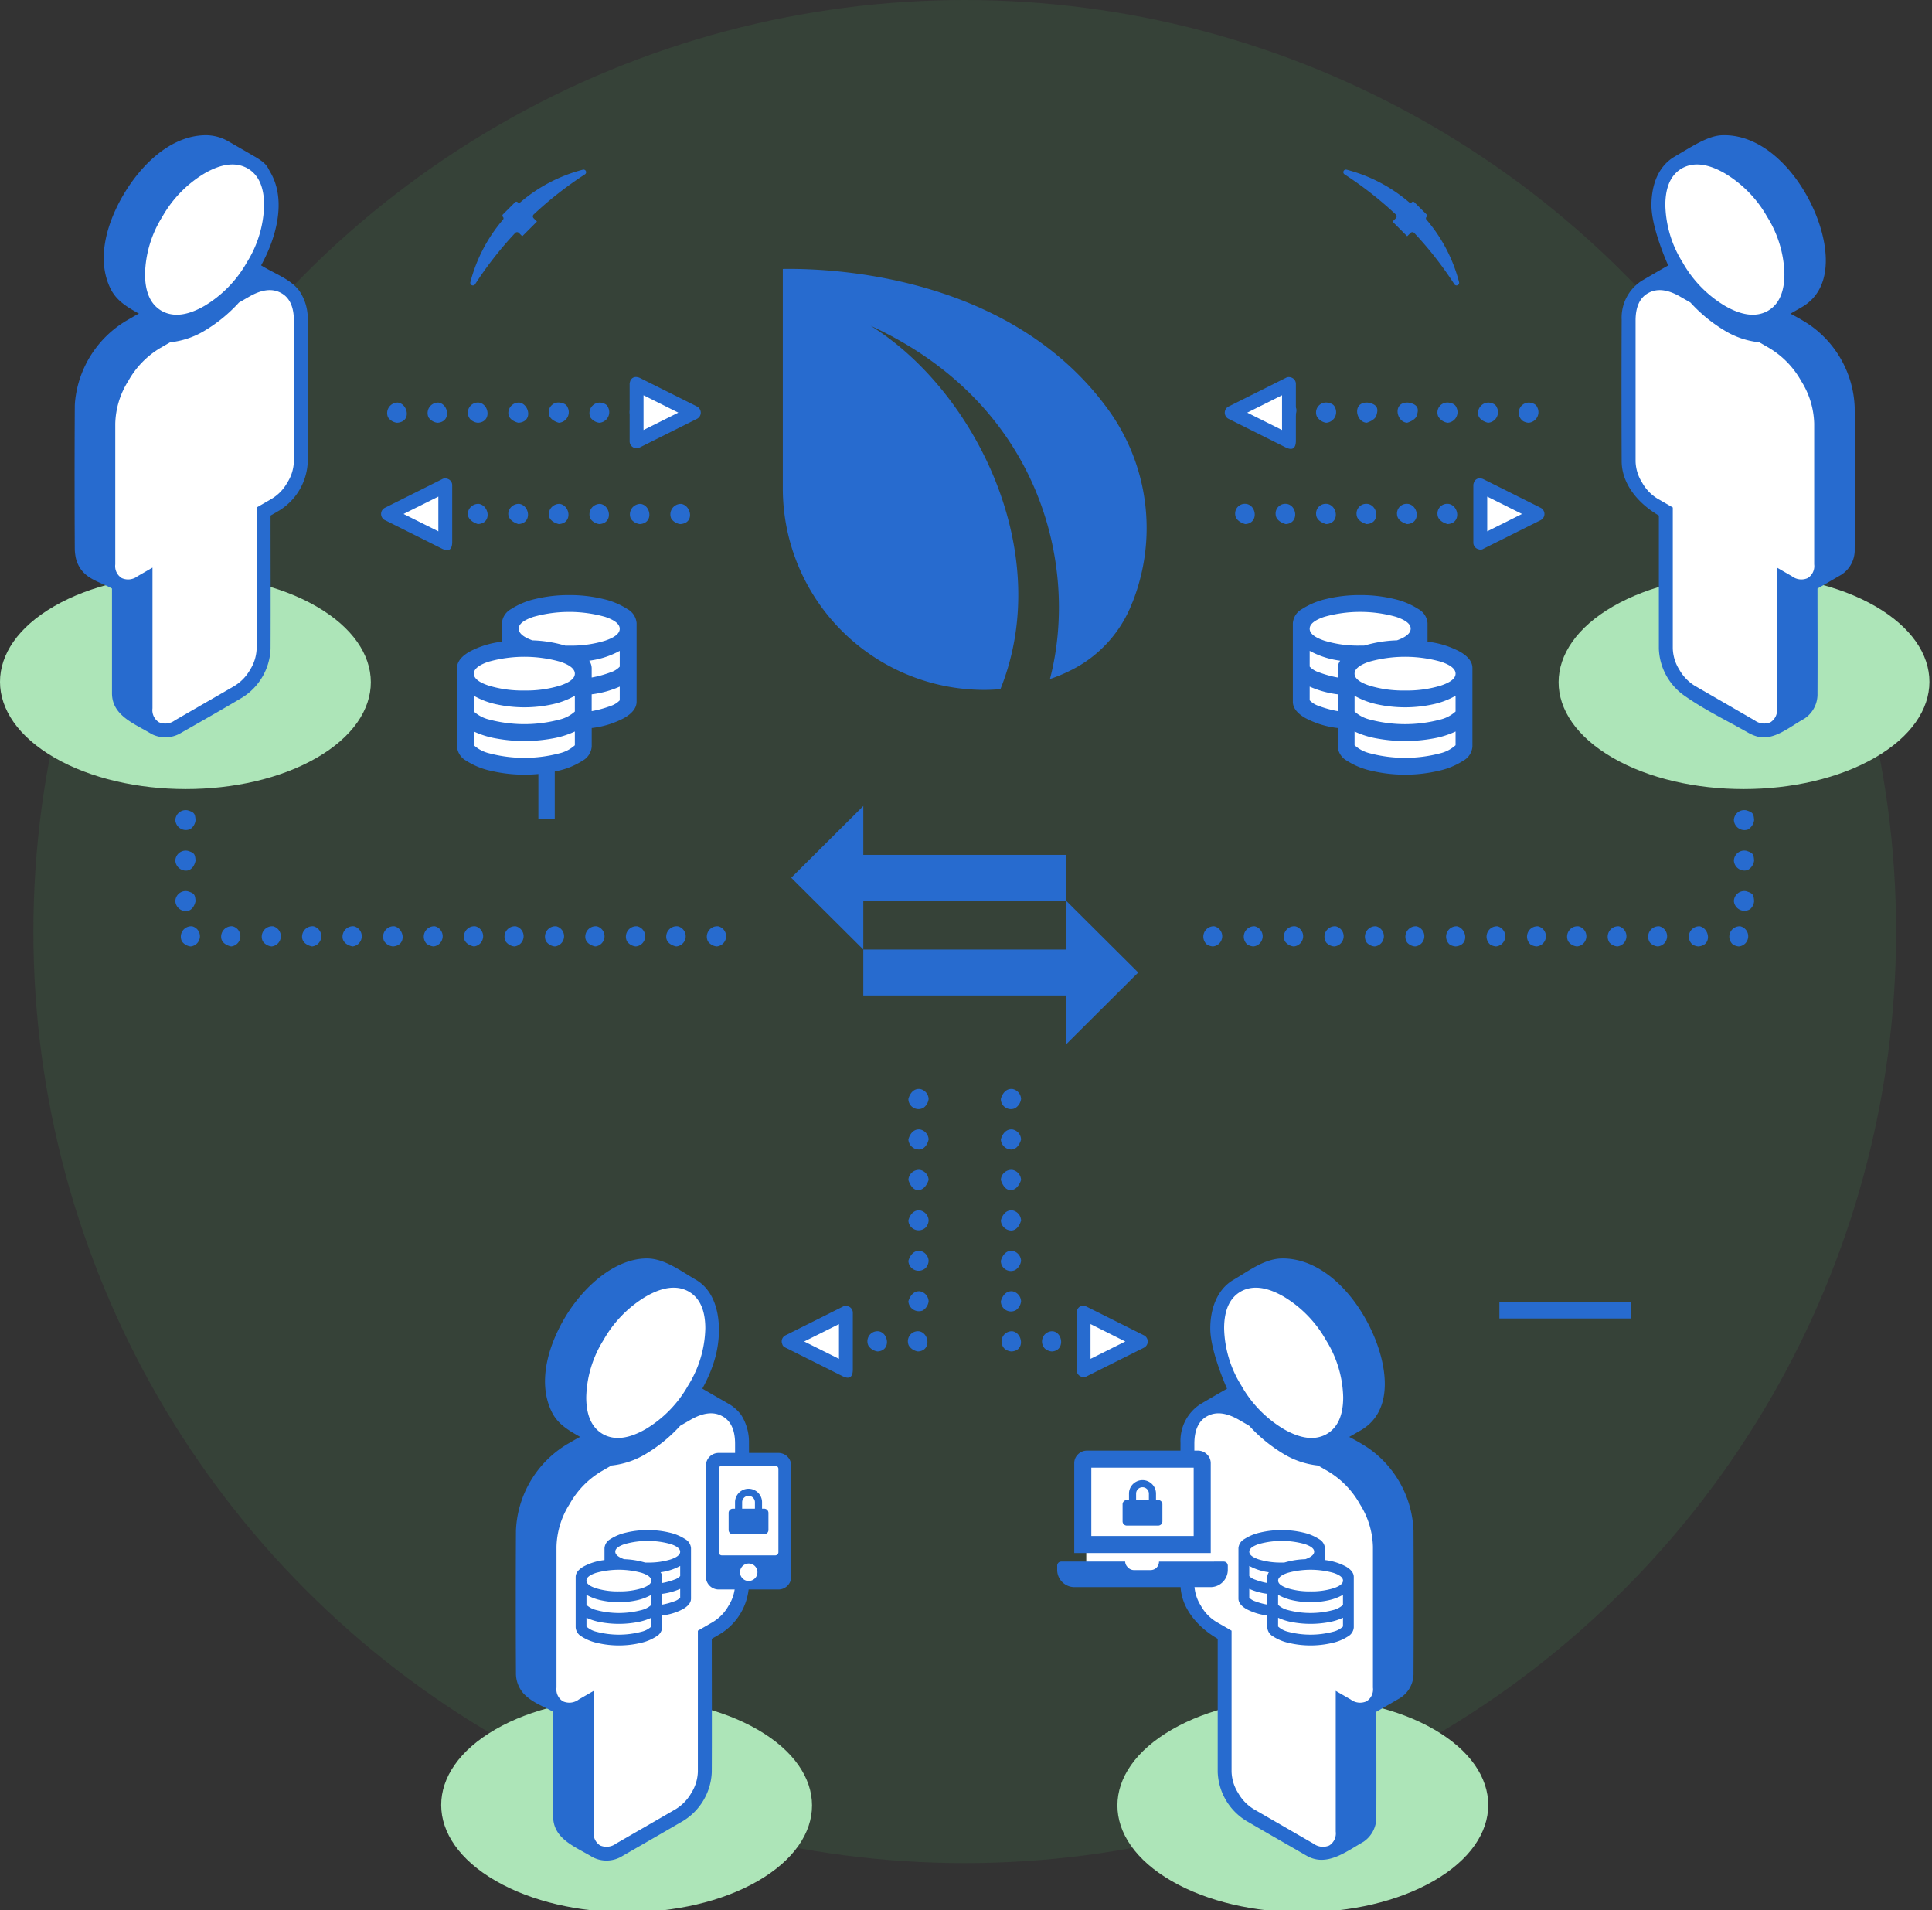 <svg id="el_NVcl0bvYy" data-name="Layer 1" xmlns="http://www.w3.org/2000/svg" viewBox="0 0 261 258"><rect x="0" y="0" width="261" height="258" fill="#333333" stroke="none"/><style>@-webkit-keyframes el_nNd1kcGEbKu_VAwK0Nf3V_Animation{30%{-webkit-transform: translate(61.74px, 80.372px) translate(-61.74px, -80.372px) translate(0px, 0px);transform: translate(61.74px, 80.372px) translate(-61.74px, -80.372px) translate(0px, 0px);}45%{-webkit-transform: translate(61.74px, 80.372px) translate(-61.74px, -80.372px) translate(0px, 55px);transform: translate(61.74px, 80.372px) translate(-61.74px, -80.372px) translate(0px, 55px);}0%{-webkit-transform: translate(61.74px, 80.372px) translate(-61.74px, -80.372px) translate(0px, 0px);transform: translate(61.74px, 80.372px) translate(-61.74px, -80.372px) translate(0px, 0px);}100%{-webkit-transform: translate(61.74px, 80.372px) translate(-61.74px, -80.372px) translate(0px, 55px);transform: translate(61.74px, 80.372px) translate(-61.74px, -80.372px) translate(0px, 55px);}}@keyframes el_nNd1kcGEbKu_VAwK0Nf3V_Animation{30%{-webkit-transform: translate(61.74px, 80.372px) translate(-61.74px, -80.372px) translate(0px, 0px);transform: translate(61.74px, 80.372px) translate(-61.74px, -80.372px) translate(0px, 0px);}45%{-webkit-transform: translate(61.74px, 80.372px) translate(-61.74px, -80.372px) translate(0px, 55px);transform: translate(61.74px, 80.372px) translate(-61.74px, -80.372px) translate(0px, 55px);}0%{-webkit-transform: translate(61.74px, 80.372px) translate(-61.74px, -80.372px) translate(0px, 0px);transform: translate(61.74px, 80.372px) translate(-61.74px, -80.372px) translate(0px, 0px);}100%{-webkit-transform: translate(61.74px, 80.372px) translate(-61.74px, -80.372px) translate(0px, 55px);transform: translate(61.74px, 80.372px) translate(-61.74px, -80.372px) translate(0px, 55px);}}@-webkit-keyframes el_nNd1kcGEbKu_Animation{15%{opacity: 0;}30%{opacity: 1;}55.00%{opacity: 1;}62%{opacity: 0;}0%{opacity: 0;}100%{opacity: 0;}}@keyframes el_nNd1kcGEbKu_Animation{15%{opacity: 0;}30%{opacity: 1;}55.00%{opacity: 1;}62%{opacity: 0;}0%{opacity: 0;}100%{opacity: 0;}}@-webkit-keyframes el_uRL1vX_BwXJ_Animation{0%{opacity: 0;}15%{opacity: 1;}35%{opacity: 0;}100%{opacity: 0;}}@keyframes el_uRL1vX_BwXJ_Animation{0%{opacity: 0;}15%{opacity: 1;}35%{opacity: 0;}100%{opacity: 0;}}@-webkit-keyframes el_uRL1vX_BwXJ_3zVngmja9_Animation{0%{-webkit-transform: translate(52.301px, 50.918px) translate(-52.301px, -50.918px) translate(-40px, 0px);transform: translate(52.301px, 50.918px) translate(-52.301px, -50.918px) translate(-40px, 0px);}15%{-webkit-transform: translate(52.301px, 50.918px) translate(-52.301px, -50.918px) translate(0px, 0px);transform: translate(52.301px, 50.918px) translate(-52.301px, -50.918px) translate(0px, 0px);}100%{-webkit-transform: translate(52.301px, 50.918px) translate(-52.301px, -50.918px) translate(0px, 0px);transform: translate(52.301px, 50.918px) translate(-52.301px, -50.918px) translate(0px, 0px);}}@keyframes el_uRL1vX_BwXJ_3zVngmja9_Animation{0%{-webkit-transform: translate(52.301px, 50.918px) translate(-52.301px, -50.918px) translate(-40px, 0px);transform: translate(52.301px, 50.918px) translate(-52.301px, -50.918px) translate(-40px, 0px);}15%{-webkit-transform: translate(52.301px, 50.918px) translate(-52.301px, -50.918px) translate(0px, 0px);transform: translate(52.301px, 50.918px) translate(-52.301px, -50.918px) translate(0px, 0px);}100%{-webkit-transform: translate(52.301px, 50.918px) translate(-52.301px, -50.918px) translate(0px, 0px);transform: translate(52.301px, 50.918px) translate(-52.301px, -50.918px) translate(0px, 0px);}}@-webkit-keyframes el_sCBS66i9sKp_Animation{0%{opacity: 0;}15%{opacity: 1;}35%{opacity: 0;}100%{opacity: 0;}}@keyframes el_sCBS66i9sKp_Animation{0%{opacity: 0;}15%{opacity: 1;}35%{opacity: 0;}100%{opacity: 0;}}@-webkit-keyframes el_sCBS66i9sKp_RpZxdji5J_Animation{0%{-webkit-transform: translate(165.458px, 50.929px) translate(-165.458px, -50.929px) translate(40px, 0px);transform: translate(165.458px, 50.929px) translate(-165.458px, -50.929px) translate(40px, 0px);}15%{-webkit-transform: translate(165.458px, 50.929px) translate(-165.458px, -50.929px) translate(0px, 0px);transform: translate(165.458px, 50.929px) translate(-165.458px, -50.929px) translate(0px, 0px);}100%{-webkit-transform: translate(165.458px, 50.929px) translate(-165.458px, -50.929px) translate(0px, 0px);transform: translate(165.458px, 50.929px) translate(-165.458px, -50.929px) translate(0px, 0px);}}@keyframes el_sCBS66i9sKp_RpZxdji5J_Animation{0%{-webkit-transform: translate(165.458px, 50.929px) translate(-165.458px, -50.929px) translate(40px, 0px);transform: translate(165.458px, 50.929px) translate(-165.458px, -50.929px) translate(40px, 0px);}15%{-webkit-transform: translate(165.458px, 50.929px) translate(-165.458px, -50.929px) translate(0px, 0px);transform: translate(165.458px, 50.929px) translate(-165.458px, -50.929px) translate(0px, 0px);}100%{-webkit-transform: translate(165.458px, 50.929px) translate(-165.458px, -50.929px) translate(0px, 0px);transform: translate(165.458px, 50.929px) translate(-165.458px, -50.929px) translate(0px, 0px);}}@-webkit-keyframes el_a4-bXc8qIrr_Animation{15%{opacity: 0;}30%{opacity: 1;}45%{opacity: 0;}0%{opacity: 0;}100%{opacity: 0;}}@keyframes el_a4-bXc8qIrr_Animation{15%{opacity: 0;}30%{opacity: 1;}45%{opacity: 0;}0%{opacity: 0;}100%{opacity: 0;}}@-webkit-keyframes el_a4-bXc8qIrr_cd_QRUkie_Animation{15%{-webkit-transform: translate(166.86px, 64.604px) translate(-166.86px, -64.604px) translate(-40px, 0px);transform: translate(166.86px, 64.604px) translate(-166.86px, -64.604px) translate(-40px, 0px);}30%{-webkit-transform: translate(166.86px, 64.604px) translate(-166.86px, -64.604px) translate(0px, 0px);transform: translate(166.86px, 64.604px) translate(-166.86px, -64.604px) translate(0px, 0px);}0%{-webkit-transform: translate(166.86px, 64.604px) translate(-166.86px, -64.604px) translate(-40px, 0px);transform: translate(166.86px, 64.604px) translate(-166.86px, -64.604px) translate(-40px, 0px);}100%{-webkit-transform: translate(166.86px, 64.604px) translate(-166.86px, -64.604px) translate(0px, 0px);transform: translate(166.86px, 64.604px) translate(-166.86px, -64.604px) translate(0px, 0px);}}@keyframes el_a4-bXc8qIrr_cd_QRUkie_Animation{15%{-webkit-transform: translate(166.86px, 64.604px) translate(-166.86px, -64.604px) translate(-40px, 0px);transform: translate(166.86px, 64.604px) translate(-166.86px, -64.604px) translate(-40px, 0px);}30%{-webkit-transform: translate(166.86px, 64.604px) translate(-166.86px, -64.604px) translate(0px, 0px);transform: translate(166.86px, 64.604px) translate(-166.86px, -64.604px) translate(0px, 0px);}0%{-webkit-transform: translate(166.86px, 64.604px) translate(-166.86px, -64.604px) translate(-40px, 0px);transform: translate(166.86px, 64.604px) translate(-166.86px, -64.604px) translate(-40px, 0px);}100%{-webkit-transform: translate(166.86px, 64.604px) translate(-166.86px, -64.604px) translate(0px, 0px);transform: translate(166.86px, 64.604px) translate(-166.86px, -64.604px) translate(0px, 0px);}}@-webkit-keyframes el_hFcHtY9t36e_Animation{15%{opacity: 0;}30%{opacity: 1;}45%{opacity: 0;}0%{opacity: 0;}100%{opacity: 0;}}@keyframes el_hFcHtY9t36e_Animation{15%{opacity: 0;}30%{opacity: 1;}45%{opacity: 0;}0%{opacity: 0;}100%{opacity: 0;}}@-webkit-keyframes el_hFcHtY9t36e_iDbWLccwg_Animation{15%{-webkit-transform: translate(51.482px, 64.614px) translate(-51.482px, -64.614px) translate(40px, 0px);transform: translate(51.482px, 64.614px) translate(-51.482px, -64.614px) translate(40px, 0px);}30%{-webkit-transform: translate(51.482px, 64.614px) translate(-51.482px, -64.614px) translate(0px, 0px);transform: translate(51.482px, 64.614px) translate(-51.482px, -64.614px) translate(0px, 0px);}0%{-webkit-transform: translate(51.482px, 64.614px) translate(-51.482px, -64.614px) translate(40px, 0px);transform: translate(51.482px, 64.614px) translate(-51.482px, -64.614px) translate(40px, 0px);}100%{-webkit-transform: translate(51.482px, 64.614px) translate(-51.482px, -64.614px) translate(0px, 0px);transform: translate(51.482px, 64.614px) translate(-51.482px, -64.614px) translate(0px, 0px);}}@keyframes el_hFcHtY9t36e_iDbWLccwg_Animation{15%{-webkit-transform: translate(51.482px, 64.614px) translate(-51.482px, -64.614px) translate(40px, 0px);transform: translate(51.482px, 64.614px) translate(-51.482px, -64.614px) translate(40px, 0px);}30%{-webkit-transform: translate(51.482px, 64.614px) translate(-51.482px, -64.614px) translate(0px, 0px);transform: translate(51.482px, 64.614px) translate(-51.482px, -64.614px) translate(0px, 0px);}0%{-webkit-transform: translate(51.482px, 64.614px) translate(-51.482px, -64.614px) translate(40px, 0px);transform: translate(51.482px, 64.614px) translate(-51.482px, -64.614px) translate(40px, 0px);}100%{-webkit-transform: translate(51.482px, 64.614px) translate(-51.482px, -64.614px) translate(0px, 0px);transform: translate(51.482px, 64.614px) translate(-51.482px, -64.614px) translate(0px, 0px);}}@-webkit-keyframes el_RJMDW0BCEBD_Animation{70%{opacity: 0;}80%{opacity: 1;}90%{opacity: 1;}100%{opacity: 0;}0%{opacity: 0;}}@keyframes el_RJMDW0BCEBD_Animation{70%{opacity: 0;}80%{opacity: 1;}90%{opacity: 1;}100%{opacity: 0;}0%{opacity: 0;}}@-webkit-keyframes el_8rptuiPO7Bu_Animation{70%{opacity: 0;}80%{opacity: 1;}90%{opacity: 1;}100%{opacity: 0;}0%{opacity: 0;}}@keyframes el_8rptuiPO7Bu_Animation{70%{opacity: 0;}80%{opacity: 1;}90%{opacity: 1;}100%{opacity: 0;}0%{opacity: 0;}}@-webkit-keyframes el_vyfslwD9fUJ_Animation{30%{opacity: 0;}50%{opacity: 1;}65%{opacity: 1;}100%{opacity: 0;}0%{opacity: 0;}}@keyframes el_vyfslwD9fUJ_Animation{30%{opacity: 0;}50%{opacity: 1;}65%{opacity: 1;}100%{opacity: 0;}0%{opacity: 0;}}@-webkit-keyframes el_DFpLqgI1olF_Animation{45%{opacity: 0;}55.00%{opacity: 1;}70%{opacity: 1;}100%{opacity: 0;}0%{opacity: 0;}}@keyframes el_DFpLqgI1olF_Animation{45%{opacity: 0;}55.00%{opacity: 1;}70%{opacity: 1;}100%{opacity: 0;}0%{opacity: 0;}}@-webkit-keyframes el_fo0Ixe_oJbd_Animation{0%{opacity: 0;}55.00%{opacity: 0;}70%{opacity: 1;}90%{opacity: 1;}100%{opacity: 0;}}@keyframes el_fo0Ixe_oJbd_Animation{0%{opacity: 0;}55.00%{opacity: 0;}70%{opacity: 1;}90%{opacity: 1;}100%{opacity: 0;}}#el_NVcl0bvYy *{-webkit-animation-duration: 10s;animation-duration: 10s;-webkit-animation-iteration-count: infinite;animation-iteration-count: infinite;-webkit-animation-timing-function: cubic-bezier(0, 0, 1, 1);animation-timing-function: cubic-bezier(0, 0, 1, 1);}#el_ofQs_w-JJk{fill: #50cb69;fill-opacity: 0.1;}#el_YE9L8GDNU8{fill: #ade5b8;}#el_7VWvnKvlsX{fill: #ade5b8;}#el_EzBgfx_KY_{fill: #276BCF;}#el_j9MmynG23f{fill: #276BCF;}#el_U373crAD7W{fill: #276BCF;}#el__8x7JPpb0R{fill: #276BCF;}#el_3WfJ-ph4Xl{fill: #fff;}#el_Dwdo-chKrr{fill: #276BCF;}#el_FMRUGePmXJ{fill: #276BCF;}#el_RGDYkBVkl1{fill: #276BCF;}#el_AuUx8EP7ky{fill: #276BCF;}#el_dQ344rAahed{fill: #fff;}#el_G4C0zYyajMN{fill: #fff;}#el_N8a9OSDL6dW{fill: #ade5b8;}#el_6Y3OvqUTKXn{fill: #276BCF;}#el_zAQJHkzm6lm{fill: #276BCF;}#el_LVKHURWpgBA{fill: #276BCF;}#el_9QyC8HMfVNP{fill: #276BCF;}#el_Wev-BG--aL7{fill: #fff;}#el_ZVe0jwCr5q_{fill: #ade5b8;}#el_7JZg0_UbA_Y{fill: #276BCF;}#el_jyM4Q_7xDAK{fill: #276BCF;}#el_6cT-1JmuQ79{fill: #276BCF;}#el_XfLdn6_bApH{fill: #276BCF;}#el_ZqoGI87R1r_{fill: #fff;}#el_XaARuSXwpbg{fill: #276BCF;}#el_j9DhSkDGXIr{fill: #276BCF;-webkit-transform: translate(-3.164px, 65.101px) rotate(-45deg);transform: translate(-3.164px, 65.101px) rotate(-45deg);}#el_eo_HHBU3dGX{fill: #276BCF;}#el_5HKnNd9rUNy{fill: #276BCF;-webkit-transform: translate(27.928px, 140.457px) rotate(-45deg);transform: translate(27.928px, 140.457px) rotate(-45deg);}#el_p5zMXPxrKH7{fill: #276BCF;}#el_mUYlOaZJ0Rs{fill: #276BCF;}#el_YvpWNTBAmlX{fill: #276BCF;}#el_pSHmVAhlTmh{fill: #fff;}#el_KXNNFHWeKWf{fill: #276BCF;}#el_29wR5IPjV4k{fill: #fff;}#el_sVT56v9O6SN{fill: #276BCF;}#el_RVXj0FgogLW{fill: #fff;}#el_L5PIFFEUxCx{fill: #276BCF;}#el_jon-vRIikYE{fill: #276BCF;}#el_uHEEdfokLbI{fill: #276BCF;}#el_YEf517AZSuK{fill: #276BCF;}#el_ME9U8hgEBbO{fill: #276BCF;}#el_E6Nzd3rdIw_{fill: #276BCF;}#el_-qWlfst38aH{fill: #276BCF;}#el_TFifvMeO9M6{fill: #276BCF;}#el_ZT7ItvXHh-H{fill: #276BCF;}#el_Mw_zzp0HYYt{fill: #276BCF;}#el_QhpE7p-6bSC{fill: #fff;}#el_FaXyvsaPghn{fill: #276BCF;}#el_RvjRFgFYLZh{fill: #fff;}#el_bWqZ2SivbAz{fill: #276BCF;}#el_XYzM2_IuWcd{fill: #fff;}#el_QPzYEPeryof{fill: #fff;}#el_ithHp1u6l8E{fill: #276BCF;}#el_U3wBsK_cjGB{fill: #276BCF;}#el_C2sGSXAlaH_{fill: #276BCF;}#el_EgClhP6-1_p{fill: #fff;}#el_qdmMv6VOj-5{fill: #276BCF;}#el_kIGZGpg0_tK{fill: #276BCF;}#el_yZTO3amniGR{fill: #fff;}#el_oeVactuv_ZM{fill: #276BCF;}#el_PShpBP7--RB{fill: #276BCF;}#el_9PGB3DmZhV7{fill: #fff;}#el_Di9tJDdapir{fill: #276BCF;}#el_J03PwBWKxH8{fill: #276BCF;}#el_zA0bLgFG9u2{fill: #fff;}#el_3EHabhKuZoJ{fill: #276BCF;}#el_fo0Ixe_oJbd{-webkit-animation-name: el_fo0Ixe_oJbd_Animation;animation-name: el_fo0Ixe_oJbd_Animation;-webkit-animation-timing-function: cubic-bezier(0, 0, 0.58, 1);animation-timing-function: cubic-bezier(0, 0, 0.58, 1);}#el_DFpLqgI1olF{-webkit-animation-name: el_DFpLqgI1olF_Animation;animation-name: el_DFpLqgI1olF_Animation;-webkit-animation-timing-function: cubic-bezier(0, 0, 0.58, 1);animation-timing-function: cubic-bezier(0, 0, 0.58, 1);}#el_vyfslwD9fUJ{-webkit-animation-name: el_vyfslwD9fUJ_Animation;animation-name: el_vyfslwD9fUJ_Animation;-webkit-animation-timing-function: cubic-bezier(0, 0, 0.58, 1);animation-timing-function: cubic-bezier(0, 0, 0.58, 1);}#el_8rptuiPO7Bu{-webkit-animation-name: el_8rptuiPO7Bu_Animation;animation-name: el_8rptuiPO7Bu_Animation;}#el_RJMDW0BCEBD{-webkit-animation-name: el_RJMDW0BCEBD_Animation;animation-name: el_RJMDW0BCEBD_Animation;}#el_hFcHtY9t36e_iDbWLccwg{-webkit-animation-name: el_hFcHtY9t36e_iDbWLccwg_Animation;animation-name: el_hFcHtY9t36e_iDbWLccwg_Animation;}#el_hFcHtY9t36e{-webkit-animation-name: el_hFcHtY9t36e_Animation;animation-name: el_hFcHtY9t36e_Animation;}#el_a4-bXc8qIrr_cd_QRUkie{-webkit-animation-name: el_a4-bXc8qIrr_cd_QRUkie_Animation;animation-name: el_a4-bXc8qIrr_cd_QRUkie_Animation;}#el_a4-bXc8qIrr{-webkit-animation-name: el_a4-bXc8qIrr_Animation;animation-name: el_a4-bXc8qIrr_Animation;}#el_sCBS66i9sKp_RpZxdji5J{-webkit-animation-name: el_sCBS66i9sKp_RpZxdji5J_Animation;animation-name: el_sCBS66i9sKp_RpZxdji5J_Animation;}#el_sCBS66i9sKp{-webkit-animation-name: el_sCBS66i9sKp_Animation;animation-name: el_sCBS66i9sKp_Animation;}#el_uRL1vX_BwXJ_3zVngmja9{-webkit-animation-name: el_uRL1vX_BwXJ_3zVngmja9_Animation;animation-name: el_uRL1vX_BwXJ_3zVngmja9_Animation;}#el_uRL1vX_BwXJ{-webkit-animation-name: el_uRL1vX_BwXJ_Animation;animation-name: el_uRL1vX_BwXJ_Animation;}#el_nNd1kcGEbKu{-webkit-animation-name: el_nNd1kcGEbKu_Animation;animation-name: el_nNd1kcGEbKu_Animation;}#el_nNd1kcGEbKu_VAwK0Nf3V{-webkit-animation-name: el_nNd1kcGEbKu_VAwK0Nf3V_Animation;animation-name: el_nNd1kcGEbKu_VAwK0Nf3V_Animation;}</style><defs/><title>s4 final version</title><g id="el_-9H_OqzAJW"><circle cx="130.33" cy="125.82" r="125.82" id="el_ofQs_w-JJk"/></g><g id="el_47gVrxL7cl"><path d="M102.344,233.606c9.793,5.654,9.81,14.811.039,20.452s-25.631,5.631-35.424-.022-9.81-14.811-.039-20.452S92.552,227.952,102.344,233.606Z" id="el_YE9L8GDNU8"/><path d="M158.311,233.607c-9.793,5.654-9.81,14.811-.039,20.452s25.631,5.631,35.424-.022,9.81-14.811.039-20.452S168.1,227.953,158.311,233.607Z" id="el_7VWvnKvlsX"/><g id="el_u0wEICbeW1" data-name="People"><path d="M87.433,169.972c2.334.023,4.41,1.617,6.59,2.887,3.286,1.913,3.577,6.806,2.63,10.378a17.182,17.182,0,0,1-.68,2.03,20.8,20.8,0,0,1-1.092,2.283s.112.07.192.117c1.177.68,2.344,1.355,3.53,2.034a5.689,5.689,0,0,1,1.519,1.4,6.8,6.8,0,0,1,1.059,3.792q.042,9.591,0,19.177a8.131,8.131,0,0,1-3.952,6.656l-1.073.619c0,6,.028,12,0,17.991a8.1,8.1,0,0,1-3.9,6.623c-2.71,1.58-5.43,3.141-8.147,4.706a4.061,4.061,0,0,1-4.048.173c-2.286-1.392-5.258-2.4-5.333-5.4V231.2c-1.339-.773-2.732-1.162-3.978-2.442a4.121,4.121,0,0,1-1.048-2.841q-.051-9.59,0-19.176a14.274,14.274,0,0,1,6.964-11.709l1.387-.8a2.737,2.737,0,0,1,.332-.15c-1.485-.853-2.979-1.659-3.818-3.328-1.928-3.839-.636-8.639,1.585-12.511C78.652,173.876,83.046,169.944,87.433,169.972Zm5.709,20.906a1.723,1.723,0,0,0-1.274-.145c-1.661-.051-2.272-1.931-1.162-3.553,1.815-2.681,3.242-5.986,2.567-9.253-.408-1.973-2.9-2.9-4.807-3.947-1.492-.783-3.232.239-4.435,1.022-4.147,2.7-7.147,7.748-6.5,12.7.017.127.037.253.061.38.395,2,2.86,2.892,4.781,3.975a3.453,3.453,0,0,0,1.541.277,1.91,1.91,0,0,1,.575,3.623,13.61,13.61,0,0,1-4.749,1.7,16.5,16.5,0,0,0-1.642.9,10.369,10.369,0,0,0-4.653,8.222c-.032,6.384-.16,12.769,0,19.153,0,.089.021.216.021.216l3.437,1.988a2.361,2.361,0,0,1,1.567,1.847c0,5.137-.128,10.275,0,15.408,0,.094.021.22.021.22l3.391,1.959a1.737,1.737,0,0,0,.368-.164c2.717-1.561,5.47-3.066,8.144-4.7a4.192,4.192,0,0,0,2-3.4V220.259a2.543,2.543,0,0,1,.588-1.359,1.762,1.762,0,0,1,.352-.263c1.917-1.106,4.055-2.48,4.088-4.608q.042-9.548,0-19.1c0-.127-.009-.253-.019-.384a1.946,1.946,0,0,0-.708-1.608l-.075-.042c-1.153-.666-2.3-1.327-3.45-1.992C93.174,190.9,93.24,190.934,93.142,190.878Z" id="el_EzBgfx_KY_"/><path d="M83.637,173.043q3.394-1.959,5.718-.725,2.326,1.269,2.325,5.027a15.178,15.178,0,0,1-2.325,7.711,16.009,16.009,0,0,1-5.718,5.878q-3.394,1.959-5.718.725-2.326-1.269-2.325-5.027a15.178,15.178,0,0,1,2.325-7.711A16.01,16.01,0,0,1,83.637,173.043Zm6.031,16.651c1.677-.968,3.1-1.146,4.274-.512,1.171.612,1.759,1.871,1.759,3.732v19.012a5.6,5.6,0,0,1-.879,2.869,5.888,5.888,0,0,1-2.136,2.211l-2.012,1.161v19.012a5.677,5.677,0,0,1-.879,2.893,6.063,6.063,0,0,1-2.136,2.211l-8.042,4.643a2.16,2.16,0,0,1-2.136.255A1.926,1.926,0,0,1,76.6,245.3V226.293l-2.012,1.161a2.105,2.105,0,0,1-2.136.255,1.892,1.892,0,0,1-.879-1.854V206.844a11.257,11.257,0,0,1,1.759-5.762,11.941,11.941,0,0,1,4.272-4.423l1.383-.8a11.244,11.244,0,0,0,4.65-1.563,20.535,20.535,0,0,0,4.65-3.806Z" id="el_j9MmynG23f"/><path d="M81.524,193.729l-3.606-2.081,11.435-19.319,3.721,2.145Z" id="el_U373crAD7W"/><path d="M81.083,249.263l-3.606-2.081.187-17.377-1.608,0-3.6-2.081.916-15.246,20.748-23.2,3.43,1.98-14.69,35.4Z" id="el__8x7JPpb0R"/><path d="M87.24,175.123q3.394-1.959,5.718-.725,2.326,1.269,2.325,5.027a15.178,15.178,0,0,1-2.325,7.711,16.009,16.009,0,0,1-5.718,5.878q-3.394,1.959-5.718.725-2.326-1.269-2.325-5.027A15.178,15.178,0,0,1,81.523,181,16.01,16.01,0,0,1,87.24,175.123Zm6.031,16.651c1.677-.968,3.1-1.146,4.274-.512,1.171.612,1.759,1.871,1.759,3.732v19.012a5.6,5.6,0,0,1-.879,2.869,5.888,5.888,0,0,1-2.136,2.211l-2.012,1.161v19.012a5.677,5.677,0,0,1-.879,2.893,6.063,6.063,0,0,1-2.136,2.211l-8.042,4.643a2.16,2.16,0,0,1-2.136.255,1.926,1.926,0,0,1-.879-1.878V228.373l-2.012,1.161a2.105,2.105,0,0,1-2.136.255,1.892,1.892,0,0,1-.879-1.854V208.924a11.257,11.257,0,0,1,1.759-5.762,11.941,11.941,0,0,1,4.272-4.423l1.383-.8a11.244,11.244,0,0,0,4.65-1.563,20.535,20.535,0,0,0,4.65-3.806Z" id="el_3WfJ-ph4Xl"/><path d="M173.346,169.969c5.624.061,10.238,5.433,12.406,10.819,1.73,4.3,2.423,10.041-2.1,12.5l-1.379.792a26.812,26.812,0,0,1,2.626,1.533,14.27,14.27,0,0,1,6.058,11.128q.046,9.584,0,19.176a3.89,3.89,0,0,1-1.838,3.441l-3.187,1.842c0,4.725.023,9.45,0,14.175a3.941,3.941,0,0,1-1.75,3.394c-2.442,1.387-4.955,3.394-7.632,1.894-2.717-1.566-5.437-3.127-8.147-4.706a8.078,8.078,0,0,1-3.9-6.623l0-17.991c-2.658-1.533-4.978-4.125-5.025-7.275q-.042-9.591,0-19.177a5.912,5.912,0,0,1,2.719-5.264c1.186-.689,2.372-1.387,3.567-2.062,0,0-2.264-5.02-2.264-8.137,0-2.541.858-5.227,3.1-6.549,2.144-1.256,4.229-2.869,6.574-2.906Zm-9.375,22.955c-.623.356-.731,1.247-.745,2-.028,6.384-.159,12.769,0,19.153a4.265,4.265,0,0,0,2.053,3.38l2.034,1.177a2.561,2.561,0,0,1,.89,1.191,1.876,1.876,0,0,1,.05.431c0,6.366-.157,12.727,0,19.088a4.25,4.25,0,0,0,2.053,3.38c2.706,1.575,5.385,3.2,8.136,4.7a2.7,2.7,0,0,0,.327.141l3.391-1.959a1.7,1.7,0,0,0,.022-.3V229.973a1.778,1.778,0,0,1,1.567-1.847l3.437-1.988a1.525,1.525,0,0,0,.021-.216c.163-6.384.031-12.769,0-19.153a10.348,10.348,0,0,0-5.1-8.5l-1.033-.6c-.083-.014-.167-.024-.25-.038a13,13,0,0,1-3.907-1.275c-1.168-.591-2.422-1.664-1.7-3.033.58-1.106,2.293-.8,3.189-1.35,2.6-1.5,5.424-2.5,4.625-7.172-.818-4.777-4.1-9.483-8.588-10.889-1.93-.6-4.021,1-5.978,2.208-1.1.68-1.218,2.17-1.218,3.3a14.353,14.353,0,0,0,3.106,8.32,2.263,2.263,0,0,1,.315,1.547c-.3,1.266-2.282,1.2-2.957,1.486C166.464,191.3,165.255,192.22,163.971,192.923Z" id="el_Dwdo-chKrr"/><path d="M177.017,173.044q-3.394-1.959-5.718-.725-2.326,1.269-2.325,5.027a15.178,15.178,0,0,0,2.325,7.711,16.009,16.009,0,0,0,5.718,5.878q3.394,1.959,5.718.725,2.326-1.269,2.325-5.027a15.178,15.178,0,0,0-2.325-7.711A16.01,16.01,0,0,0,177.017,173.044Zm-6.031,16.651c-1.677-.968-3.1-1.146-4.274-.512-1.171.612-1.759,1.871-1.759,3.732v19.012a5.6,5.6,0,0,0,.879,2.869,5.888,5.888,0,0,0,2.136,2.211l2.012,1.161V237.18a5.677,5.677,0,0,0,.879,2.893A6.063,6.063,0,0,0,173,242.285l8.042,4.643a2.16,2.16,0,0,0,2.136.255,1.926,1.926,0,0,0,.879-1.878V226.294l2.012,1.161a2.105,2.105,0,0,0,2.136.255,1.892,1.892,0,0,0,.879-1.854V206.845a11.257,11.257,0,0,0-1.759-5.762,11.941,11.941,0,0,0-4.272-4.423l-1.383-.8a11.244,11.244,0,0,1-4.65-1.563,20.535,20.535,0,0,1-4.65-3.806Z" id="el_FMRUGePmXJ"/><path d="M179.13,193.73l3.606-2.081L171.3,172.329l-3.721,2.145Z" id="el_RGDYkBVkl1"/><path d="M179.571,249.264l3.606-2.081-.187-17.377,1.608,0,3.6-2.081-.916-15.246-20.748-23.2-3.43,1.98,14.69,35.4Z" id="el_AuUx8EP7ky"/><path d="M173.414,175.124q-3.394-1.959-5.718-.725-2.326,1.269-2.325,5.027a15.178,15.178,0,0,0,2.325,7.711,16.009,16.009,0,0,0,5.718,5.878q3.394,1.959,5.718.725,2.326-1.269,2.325-5.027A15.178,15.178,0,0,0,179.132,181,16.01,16.01,0,0,0,173.414,175.124Zm-6.031,16.651c-1.677-.968-3.1-1.146-4.274-.512-1.171.612-1.759,1.871-1.759,3.732v19.012a5.6,5.6,0,0,0,.879,2.869,5.888,5.888,0,0,0,2.136,2.211l2.012,1.161V239.26a5.677,5.677,0,0,0,.879,2.893,6.063,6.063,0,0,0,2.136,2.211l8.042,4.643a2.16,2.16,0,0,0,2.136.255,1.926,1.926,0,0,0,.879-1.878V228.374l2.012,1.161a2.105,2.105,0,0,0,2.136.255,1.892,1.892,0,0,0,.879-1.854V208.925a11.257,11.257,0,0,0-1.759-5.762,11.941,11.941,0,0,0-4.272-4.423l-1.383-.8a11.244,11.244,0,0,1-4.65-1.563,20.535,20.535,0,0,1-4.65-3.806Z" id="el_dQ344rAahed"/><rect x="146.748" y="197.113" width="15.344" height="16.69" id="el_G4C0zYyajMN"/><path d="M42.741,81.9c9.793,5.654,9.81,14.811.039,20.452s-25.631,5.631-35.424-.022-9.81-14.811-.039-20.452S32.948,76.244,42.741,81.9Z" id="el_N8a9OSDL6dW"/><path d="M27.827,18.261a6.127,6.127,0,0,1,3.053.844l.049.028c1.163.67,2.33,1.341,3.488,2.016,1.7.989,1.688,1.406,2.072,2.053,2.316,3.9.736,9.1-1.214,12.638l.155.094c1.758,1.073,3.862,1.786,5.025,3.375a6.688,6.688,0,0,1,1.12,3.872q.049,9.591,0,19.177a8.109,8.109,0,0,1-3.952,6.656l-1.073.619c0,6,.028,12,0,17.991a8.117,8.117,0,0,1-3.844,6.6c-2.712,1.617-5.46,3.173-8.2,4.734a4.09,4.09,0,0,1-4.044.173c-2.287-1.392-5.258-2.428-5.333-5.4V79.489c-1.751-1.012-4.143-1.3-4.869-4.05a6.864,6.864,0,0,1-.157-1.233q-.051-9.59,0-19.176a8.158,8.158,0,0,1,.041-.848A14.322,14.322,0,0,1,17.058,43.32l1.385-.8a2.737,2.737,0,0,1,.332-.15c-1.489-.858-2.983-1.669-3.818-3.333-1.942-3.867-.629-8.709,1.663-12.637,2.457-4.214,6.453-8.058,11.078-8.137Zm5.709,20.906a2.145,2.145,0,0,0-1.28-.141c-1.62-.061-2.33-1.852-1.155-3.558,1.747-2.578,3.087-5.63,2.627-8.887-.014-.122-.038-.244-.061-.366-.408-1.969-2.879-2.9-4.808-3.947-1.4-.745-3.179.206-4.433,1.022-4.157,2.7-7.147,7.748-6.5,12.7.017.127.037.253.061.38a2.6,2.6,0,0,0,1.188,1.9l.052.033C21,39.327,22.7,40.7,24.072,40.62a2.569,2.569,0,0,1,1.319.45,1.957,1.957,0,0,1-.506,3.178,13.391,13.391,0,0,1-4.913,1.72,15.434,15.434,0,0,0-2.2,1.411,10.507,10.507,0,0,0-3.929,7.683c-.032,6.384-.16,12.769,0,19.153,0,.089.021.216.021.216L17.3,76.419a2.361,2.361,0,0,1,1.567,1.847c0,5.137-.129,10.275,0,15.408,0,.094.021.22.021.22l3.392,1.959a1.634,1.634,0,0,0,.371-.164c2.722-1.552,5.46-3.075,8.14-4.7a4.214,4.214,0,0,0,2-3.4V68.548a2.543,2.543,0,0,1,.588-1.359,1.762,1.762,0,0,1,.352-.263c1.913-1.106,4.055-2.48,4.088-4.608q.049-9.548,0-19.1c0-.127-.009-.258-.019-.384a1.94,1.94,0,0,0-.708-1.608l-.075-.042c-1.153-.666-2.3-1.327-3.45-1.992C33.569,39.191,33.634,39.223,33.536,39.167Z" id="el_6Y3OvqUTKXn"/><path d="M24.032,21.335q3.394-1.959,5.718-.725,2.326,1.269,2.325,5.027a15.178,15.178,0,0,1-2.325,7.711,16.009,16.009,0,0,1-5.718,5.878q-3.394,1.959-5.718.725-2.326-1.269-2.325-5.027a15.178,15.178,0,0,1,2.325-7.711A16.01,16.01,0,0,1,24.032,21.335Zm6.031,16.651c1.677-.968,3.1-1.146,4.274-.512,1.171.612,1.759,1.871,1.759,3.732V60.217a5.6,5.6,0,0,1-.879,2.869A5.888,5.888,0,0,1,33.08,65.3l-2.012,1.161V85.471a5.677,5.677,0,0,1-.879,2.893,6.063,6.063,0,0,1-2.136,2.211l-8.042,4.643a2.16,2.16,0,0,1-2.136.255A1.926,1.926,0,0,1,17,93.6V74.584l-2.012,1.161A2.105,2.105,0,0,1,12.847,76a1.892,1.892,0,0,1-.879-1.854V55.136a11.257,11.257,0,0,1,1.759-5.762A11.941,11.941,0,0,1,18,44.951l1.383-.8a11.244,11.244,0,0,0,4.65-1.563,20.535,20.535,0,0,0,4.65-3.806Z" id="el_zAQJHkzm6lm"/><path d="M21.919,42.021,18.313,39.94,29.749,20.62l3.721,2.145Z" id="el_LVKHURWpgBA"/><path d="M21.478,97.555l-3.606-2.081L18.059,78.1l-1.608,0-3.6-2.081.916-15.246,20.748-23.2,3.43,1.98-14.69,35.4Z" id="el_9QyC8HMfVNP"/><path d="M27.635,23.415q3.394-1.959,5.718-.725,2.326,1.269,2.325,5.027a15.178,15.178,0,0,1-2.325,7.711,16.009,16.009,0,0,1-5.718,5.878q-3.394,1.959-5.718.725Q19.592,40.761,19.593,37a15.178,15.178,0,0,1,2.325-7.711A16.01,16.01,0,0,1,27.635,23.415Zm6.031,16.651c1.677-.968,3.1-1.146,4.274-.512,1.171.612,1.759,1.871,1.759,3.732V62.3a5.6,5.6,0,0,1-.879,2.869,5.888,5.888,0,0,1-2.136,2.211l-2.012,1.161V87.551a5.677,5.677,0,0,1-.879,2.893,6.063,6.063,0,0,1-2.136,2.211L23.614,97.3a2.16,2.16,0,0,1-2.136.255,1.926,1.926,0,0,1-.879-1.878V76.664l-2.012,1.161a2.105,2.105,0,0,1-2.136.255,1.892,1.892,0,0,1-.879-1.854V57.216a11.257,11.257,0,0,1,1.759-5.762A11.941,11.941,0,0,1,21.6,47.031l1.383-.8a11.244,11.244,0,0,0,4.65-1.563,20.535,20.535,0,0,0,4.65-3.806Z" id="el_Wev-BG--aL7"/><path d="M217.913,81.9c-9.793,5.654-9.81,14.811-.039,20.452s25.631,5.631,35.424-.022,9.81-14.811.039-20.452S227.706,76.244,217.913,81.9Z" id="el_ZVe0jwCr5q_"/><path d="M226.247,21.139c2.326-1.341,4.459-2.808,6.4-2.873,5.757-.2,10.688,5.423,12.863,11.217,1.583,4.219,2.085,9.7-2.236,12.08l-1.4.806a26.615,26.615,0,0,1,2.535,1.467,14.212,14.212,0,0,1,6.148,11.194q.046,9.584,0,19.176a3.919,3.919,0,0,1-1.833,3.436l-3.193,1.847c0,4.725.023,9.45,0,14.175a3.933,3.933,0,0,1-1.811,3.427c-2.076,1.148-4.107,3-6.369,2.372a5.338,5.338,0,0,1-1.2-.511c-2.891-1.645-5.927-3.1-8.627-5.011a8.087,8.087,0,0,1-3.422-6.319l0-17.991c-2.653-1.533-4.978-4.125-5.025-7.275q-.042-9.591,0-19.177a5.912,5.912,0,0,1,2.719-5.264c1.186-.689,2.372-1.387,3.567-2.062,0,0-2.264-4.969-2.264-8.137,0-2.47.745-5.044,2.948-6.455C226.111,21.223,226.139,21.214,226.247,21.139Zm-2.672,20.077c-.623.356-.731,1.247-.745,2-.028,6.384-.159,12.769,0,19.153a4.261,4.261,0,0,0,2.053,3.38l2.034,1.177a2.561,2.561,0,0,1,.89,1.191,1.876,1.876,0,0,1,.05.431c0,6.366-.157,12.727,0,19.088a4.249,4.249,0,0,0,2.053,3.38c2.707,1.575,5.385,3.2,8.136,4.7.126.065.326.141.326.141l3.392-1.959a1.7,1.7,0,0,0,.022-.3V78.266a1.777,1.777,0,0,1,1.567-1.847l3.437-1.988a1.525,1.525,0,0,0,.021-.216c.163-6.384.031-12.769,0-19.153a10.37,10.37,0,0,0-5.1-8.5l-1.034-.6c-.169-.024-.338-.047-.506-.075a14.036,14.036,0,0,1-4.568-1.739,2.426,2.426,0,0,1-.99-1.852,2.112,2.112,0,0,1,2.252-1.678c1.5-.061,3.1-1.434,4.7-2.4,1.365-.853,1.292-2.751,1.189-4.1-.407-5.316-4.088-10.748-8.991-11.986-1.782-.45-3.763,1.106-5.706,2.287-1.092.68-1.214,2.161-1.214,3.3a14.353,14.353,0,0,0,3.106,8.32,2.27,2.27,0,0,1,.315,1.547,2.118,2.118,0,0,1-2.36,1.392,2.287,2.287,0,0,0-.833.216C225.914,39.866,224.761,40.569,223.575,41.216Z" id="el_7JZg0_UbA_Y"/><path d="M236.623,21.335q-3.394-1.959-5.718-.725-2.326,1.269-2.325,5.027a15.178,15.178,0,0,0,2.325,7.711,16.009,16.009,0,0,0,5.718,5.878q3.394,1.959,5.718.725,2.326-1.269,2.325-5.027a15.178,15.178,0,0,0-2.325-7.711A16.01,16.01,0,0,0,236.623,21.335Zm-6.031,16.651c-1.677-.968-3.1-1.146-4.274-.512-1.171.612-1.759,1.871-1.759,3.732V60.217a5.6,5.6,0,0,0,.879,2.869,5.888,5.888,0,0,0,2.136,2.211l2.012,1.161V85.471a5.677,5.677,0,0,0,.879,2.893,6.063,6.063,0,0,0,2.136,2.211l8.042,4.643a2.16,2.16,0,0,0,2.136.255,1.926,1.926,0,0,0,.879-1.878V74.584l2.012,1.161a2.105,2.105,0,0,0,2.136.255,1.892,1.892,0,0,0,.879-1.854V55.136a11.257,11.257,0,0,0-1.759-5.762,11.941,11.941,0,0,0-4.272-4.423l-1.383-.8a11.244,11.244,0,0,1-4.65-1.563,20.535,20.535,0,0,1-4.65-3.806Z" id="el_jyM4Q_7xDAK"/><path d="M238.735,42.021l3.606-2.081L230.906,20.62l-3.721,2.145Z" id="el_6cT-1JmuQ79"/><path d="M239.176,97.555l3.606-2.081L242.6,78.1l1.608,0,3.6-2.081-.916-15.246-20.748-23.2-3.43,1.98,14.69,35.4Z" id="el_XfLdn6_bApH"/><path d="M233.02,23.415q-3.394-1.959-5.718-.725-2.326,1.269-2.325,5.027a15.178,15.178,0,0,0,2.325,7.711,16.009,16.009,0,0,0,5.718,5.878q3.394,1.959,5.718.725,2.326-1.269,2.325-5.027a15.178,15.178,0,0,0-2.325-7.711A16.01,16.01,0,0,0,233.02,23.415Zm-6.031,16.651c-1.677-.968-3.1-1.146-4.274-.512-1.171.612-1.759,1.871-1.759,3.732V62.3a5.6,5.6,0,0,0,.879,2.869,5.888,5.888,0,0,0,2.136,2.211l2.012,1.161V87.551a5.677,5.677,0,0,0,.879,2.893A6.063,6.063,0,0,0,229,92.655l8.042,4.643a2.16,2.16,0,0,0,2.136.255,1.926,1.926,0,0,0,.879-1.878V76.664l2.012,1.161a2.105,2.105,0,0,0,2.136.255,1.892,1.892,0,0,0,.879-1.854V57.216a11.257,11.257,0,0,0-1.759-5.762,11.941,11.941,0,0,0-4.272-4.423l-1.383-.8a11.244,11.244,0,0,1-4.65-1.563,20.535,20.535,0,0,1-4.65-3.806Z" id="el_ZqoGI87R1r_"/></g></g><g id="el_6lzNBKZL1mu"><path d="M67.957,29.658a.264.264,0,0,0-.013-.359h0a.244.244,0,0,1,0-.344l1.642-1.642a.244.244,0,0,1,.344,0h0a.265.265,0,0,0,.36.014,21.078,21.078,0,0,1,8.457-4.412.349.349,0,0,1,.269.635,49.631,49.631,0,0,0-6.92,5.415.354.354,0,0,0-.009.506l.453.453L70.555,31.91l-.453-.453a.354.354,0,0,0-.506.009,49.289,49.289,0,0,0-5.412,6.922.353.353,0,0,1-.641-.272A21.156,21.156,0,0,1,67.957,29.658Z" id="el_XaARuSXwpbg"/><rect x="75.895" y="27.281" width="2.211" height="18.178" id="el_j9DhSkDGXIr"/><path d="M192.7,29.658a.264.264,0,0,1,.013-.359h0a.244.244,0,0,0,0-.344l-1.642-1.642a.244.244,0,0,0-.344,0h0a.265.265,0,0,1-.36.014,21.078,21.078,0,0,0-8.457-4.412.349.349,0,0,0-.269.635,49.631,49.631,0,0,1,6.92,5.415.354.354,0,0,1,.009.506l-.453.453L190.1,31.91l.453-.453a.354.354,0,0,1,.506.009,49.289,49.289,0,0,1,5.412,6.922.353.353,0,0,0,.641-.272A21.156,21.156,0,0,0,192.7,29.658Z" id="el_eo_HHBU3dGX"/><rect x="174.63" y="35.411" width="17.762" height="2.211" id="el_5HKnNd9rUNy"/></g><path d="M135.151,93.08c-.95.083-1.7.1-2.163.1a27.228,27.228,0,0,1-27.236-27.241c0-.117,0-.242,0-.358V65.2h0V36.323h0c9.122-.142,31.631,1.85,44.043,19.113a27.259,27.259,0,0,1,3.185,25.94l-.008-.008a16.911,16.911,0,0,1-8.436,9.227,21.186,21.186,0,0,1-2.695,1.117c3.964-15.171-1.218-37.16-24.241-47.721C131.584,52.652,142.628,74.483,135.151,93.08Z" id="el_p5zMXPxrKH7"/><g id="el_fo0Ixe_oJbd" data-name="third arrows"><path d="M124.147,179.805c1.387.2,1.7,2.637-.13,2.727a1.745,1.745,0,0,1-1.243-.8,1.359,1.359,0,0,1,1.243-1.933C124.06,179.8,124.1,179.8,124.147,179.805Zm-5.466,0c1.387.2,1.7,2.637-.13,2.727a1.744,1.744,0,0,1-1.243-.8,1.359,1.359,0,0,1,1.243-1.933C118.594,179.8,118.637,179.8,118.68,179.805Zm-5.466,0c1.361.2,1.76,2.637-.13,2.727a1.744,1.744,0,0,1-1.243-.8,1.359,1.359,0,0,1,1.243-1.933C113.128,179.8,113.171,179.8,113.215,179.805Zm-5.466,0c1.343.192,1.824,2.633-.13,2.727a1.741,1.741,0,0,1-1.033-.474,1.383,1.383,0,0,1,1.033-2.261C107.662,179.8,107.705,179.8,107.748,179.805Zm16.529-5.394a1.437,1.437,0,0,1,1.172,1.354,1.674,1.674,0,0,1-.8,1.241,1.428,1.428,0,0,1-1.934-1.241S123.079,174.3,124.277,174.411Zm0-5.466a1.436,1.436,0,0,1,1.172,1.354,1.556,1.556,0,0,1-.377.94,1.385,1.385,0,0,1-2.356-.94S123.079,168.833,124.277,168.946Zm0-5.466a1.437,1.437,0,0,1,1.172,1.354,1.556,1.556,0,0,1-.377.94,1.385,1.385,0,0,1-2.356-.94S123.044,163.363,124.277,163.48Zm0-5.466a1.437,1.437,0,0,1,1.172,1.354s-.461,1.625-1.689,1.328c-.714-.177-1.044-1.328-1.044-1.328A1.426,1.426,0,0,1,124.277,158.014Zm0-5.466a1.436,1.436,0,0,1,1.172,1.35s-.218,1.219-1.172,1.354a1.429,1.429,0,0,1-1.561-1.354S123.044,152.428,124.277,152.549Zm0-5.466a1.432,1.432,0,0,1,1.172,1.35,1.7,1.7,0,0,1-.683,1.185,1.366,1.366,0,0,1-2.05-1.185S123.044,146.963,124.277,147.083Z" id="el_mUYlOaZJ0Rs"/><path d="M136.77,179.805c1.362.2,1.76,2.637-.13,2.727a1.579,1.579,0,0,1-.943-.38A1.382,1.382,0,0,1,136.77,179.805Zm5.466,0c1.4.2,1.617,2.644-.13,2.727a1.579,1.579,0,0,1-.943-.38A1.382,1.382,0,0,1,142.236,179.805Zm5.466,0c1.342.192,1.824,2.633-.13,2.727a1.742,1.742,0,0,1-1.033-.474,1.383,1.383,0,0,1,1.033-2.261C147.616,179.8,147.659,179.8,147.7,179.805Zm5.466,0c1.361.2,1.76,2.637-.13,2.727a1.744,1.744,0,0,1-1.243-.8,1.359,1.359,0,0,1,1.243-1.933C153.082,179.8,153.125,179.8,153.168,179.805Zm-16.4-5.394a1.437,1.437,0,0,1,1.172,1.354,1.7,1.7,0,0,1-.683,1.185,1.367,1.367,0,0,1-2.05-1.185S135.536,174.294,136.769,174.411Zm0-5.466a1.437,1.437,0,0,1,1.172,1.354,1.736,1.736,0,0,1-.8,1.241,1.359,1.359,0,0,1-1.934-1.241S135.536,168.829,136.769,168.946Zm0-5.466a1.437,1.437,0,0,1,1.172,1.354s-.3,1.317-1.3,1.365a1.432,1.432,0,0,1-1.432-1.365S135.536,163.363,136.769,163.48Zm0-5.466a1.437,1.437,0,0,1,1.172,1.354s-.461,1.625-1.688,1.328c-.715-.177-1.045-1.328-1.045-1.328A1.416,1.416,0,0,1,136.769,158.014Zm0-5.466a1.436,1.436,0,0,1,1.172,1.35s-.3,1.32-1.3,1.365a1.429,1.429,0,0,1-1.432-1.365S135.536,152.428,136.769,152.549Zm0-5.466a1.432,1.432,0,0,1,1.172,1.35,1.741,1.741,0,0,1-.8,1.245,1.359,1.359,0,0,1-1.934-1.245S135.536,146.963,136.769,147.083Z" id="el_YvpWNTBAmlX"/><path d="M106.544,181.186l7.73-3.863v7.727Z" id="el_pSHmVAhlTmh"/><path d="M114.316,176.386a.834.834,0,0,1,.309.068.9.9,0,0,1,.586.869v7.726c-.042,1.37-.909,1.048-1.359.839l-7.725-3.863c-.384-.2-.394-.334-.455-.5a.918.918,0,0,1,.455-1.177l7.725-3.863A.76.76,0,0,1,114.316,176.386Zm-5.676,4.8,4.7,2.346V178.84Z" id="el_KXNNFHWeKWf"/><path d="M154.113,181.186l-7.73-3.863v7.727Z" id="el_29wR5IPjV4k"/><path d="M146.449,176.388a1.062,1.062,0,0,1,.356.1l7.725,3.863a.828.828,0,0,1,.328.269.932.932,0,0,1-.328,1.408l-7.725,3.863a.8.8,0,0,1-.356.1.933.933,0,0,1-1-.936v-7.726a.777.777,0,0,1,.056-.312A.807.807,0,0,1,146.449,176.388Zm.872,7.145,4.7-2.346-4.7-2.347Z" id="el_sVT56v9O6SN"/></g><g id="el_FW-SDKHEQhg"><rect x="96.256" y="197.116" width="9.95" height="16.69" id="el_RVXj0FgogLW"/><path d="M105.157,196.238a1.726,1.726,0,0,1,1.729,1.728V212.95a1.725,1.725,0,0,1-1.729,1.734H97.09a1.726,1.726,0,0,1-1.729-1.734V197.966a1.727,1.727,0,0,1,1.729-1.728Zm-4.033,17.292a1.177,1.177,0,1,0-.811-.347A1.091,1.091,0,0,0,101.124,213.53Zm4.033-3.889V198.4a.422.422,0,0,0-.126-.307.433.433,0,0,0-.306-.127h-7.2a.433.433,0,0,0-.306.127.422.422,0,0,0-.126.307v11.241a.423.423,0,0,0,.126.307.435.435,0,0,0,.306.127h7.2a.435.435,0,0,0,.306-.127A.423.423,0,0,0,105.157,209.641Z" id="el_L5PIFFEUxCx"/><g id="el_xYhPZno7RqE" data-name="Tech"><path d="M165.291,210.912a.56.56,0,0,1,.415.156.6.6,0,0,1,.162.42v.576a2.336,2.336,0,0,1-2.305,2.3h-18.44a2.336,2.336,0,0,1-2.305-2.3v-.576a.592.592,0,0,1,.162-.42.56.56,0,0,1,.414-.156H152a1.127,1.127,0,0,0,.359.771,1.112,1.112,0,0,0,.829.38h2.2a1.2,1.2,0,0,0,.829-.3,1.232,1.232,0,0,0,.359-.849Zm-1.728-13.258V209.76h-18.44V197.654a1.654,1.654,0,0,1,.5-1.22,1.69,1.69,0,0,1,1.225-.508h14.982a1.686,1.686,0,0,1,1.224.508A1.651,1.651,0,0,1,163.563,197.654Zm-2.305,9.8V198.23H147.429v9.226Z" id="el_jon-vRIikYE"/></g></g><g id="el_DFpLqgI1olF" data-name="Big arrows"><path d="M106.891,118.556l9.736-9.692v19.384Z" id="el_uHEEdfokLbI"/><rect x="113.394" y="115.464" width="30.596" height="6.203" id="el_YEf517AZSuK"/><path d="M153.766,131.353l-9.736-9.692v19.384Z" id="el_ME9U8hgEBbO"/><rect x="116.627" y="128.25" width="30.649" height="6.203" id="el_E6Nzd3rdIw_"/></g><g id="el_vyfslwD9fUJ" data-name="Middle line"><path d="M97.021,125.11a1.379,1.379,0,0,1-.2,2.719,1.642,1.642,0,0,1-1.184-.684A1.407,1.407,0,0,1,97.021,125.11Zm-10.932,0a1.379,1.379,0,0,1-.2,2.719,1.642,1.642,0,0,1-1.184-.684A1.407,1.407,0,0,1,86.089,125.11Zm-5.466,0a1.384,1.384,0,0,1-.2,2.719s-1.13-.173-1.332-1.064A1.408,1.408,0,0,1,80.623,125.11Zm-54.66,0a1.384,1.384,0,0,1-.2,2.719,1.641,1.641,0,0,1-1.184-.684A1.406,1.406,0,0,1,25.963,125.11Zm5.466,0a1.384,1.384,0,0,1-.2,2.719s-1.13-.173-1.333-1.064A1.409,1.409,0,0,1,31.429,125.11Zm5.466,0a1.384,1.384,0,0,1-.2,2.719,1.641,1.641,0,0,1-1.184-.684A1.406,1.406,0,0,1,36.9,125.11Zm5.466,0a1.384,1.384,0,0,1-.2,2.719s-1.13-.173-1.332-1.064A1.408,1.408,0,0,1,42.361,125.11Zm5.466,0a1.384,1.384,0,0,1-.2,2.719s-1.13-.173-1.333-1.064A1.409,1.409,0,0,1,47.827,125.11Zm5.466,0c1.319.3,1.682,2.578-.2,2.719a1.641,1.641,0,0,1-1.184-.684A1.406,1.406,0,0,1,53.293,125.11Zm5.466,0a1.384,1.384,0,0,1-.2,2.719,1.9,1.9,0,0,1-.93-.366A1.4,1.4,0,0,1,58.759,125.11Zm5.466,0a1.384,1.384,0,0,1-.2,2.719s-1.13-.173-1.333-1.064A1.409,1.409,0,0,1,64.225,125.11Zm5.466,0a1.384,1.384,0,0,1-.2,2.719,1.642,1.642,0,0,1-1.184-.684A1.407,1.407,0,0,1,69.691,125.11Zm5.466,0a1.384,1.384,0,0,1-.2,2.719,1.641,1.641,0,0,1-1.184-.684A1.406,1.406,0,0,1,75.157,125.11Zm16.4,0a1.378,1.378,0,0,1-.2,2.719s-1.13-.173-1.333-1.064A1.409,1.409,0,0,1,91.555,125.11Zm-66.2-4.734c.906.281,1,.455,1.062,1.331,0,0-.175,1.13-1.062,1.331a1.432,1.432,0,0,1-1.671-1.331A1.4,1.4,0,0,1,25.351,120.375Zm0-5.466c.906.277,1,.45,1.062,1.331,0,0-.175,1.13-1.062,1.331a1.432,1.432,0,0,1-1.671-1.331A1.4,1.4,0,0,1,25.351,114.91Zm0-5.466c.906.277,1,.45,1.062,1.331a1.649,1.649,0,0,1-.683,1.186,1.427,1.427,0,0,1-2.05-1.186A1.4,1.4,0,0,1,25.351,109.444Z" id="el_-qWlfst38aH"/><path d="M164.044,125.11a1.379,1.379,0,0,1-.2,2.719,1.874,1.874,0,0,1-.77-.239A1.4,1.4,0,0,1,164.044,125.11Zm10.932,0a1.379,1.379,0,0,1-.2,2.719,1.641,1.641,0,0,1-1.184-.684A1.406,1.406,0,0,1,174.976,125.11Zm5.466,0a1.378,1.378,0,0,1-.2,2.719,1.6,1.6,0,0,1-1.068-.516A1.41,1.41,0,0,1,180.441,125.11Zm54.66,0a1.379,1.379,0,0,1-.2,2.719,1.875,1.875,0,0,1-.77-.239A1.4,1.4,0,0,1,235.1,125.11Zm-5.466,0c1.319.3,1.682,2.578-.2,2.719a1.872,1.872,0,0,1-.77-.239A1.4,1.4,0,0,1,229.635,125.11Zm-5.466,0a1.384,1.384,0,0,1-.2,2.719,1.6,1.6,0,0,1-1.069-.516A1.41,1.41,0,0,1,224.17,125.11Zm-5.466,0a1.39,1.39,0,0,1-.2,2.719,1.6,1.6,0,0,1-1.068-.516A1.41,1.41,0,0,1,218.7,125.11Zm-5.466,0a1.379,1.379,0,0,1-.2,2.719,1.641,1.641,0,0,1-1.184-.684A1.406,1.406,0,0,1,213.238,125.11Zm-5.466,0a1.379,1.379,0,0,1-.2,2.719,1.875,1.875,0,0,1-.77-.239A1.4,1.4,0,0,1,207.772,125.11Zm-5.466,0a1.384,1.384,0,0,1-.2,2.719,1.874,1.874,0,0,1-.77-.239A1.4,1.4,0,0,1,202.306,125.11Zm-5.466,0c1.319.3,1.682,2.578-.2,2.719a1.875,1.875,0,0,1-.77-.239A1.4,1.4,0,0,1,196.84,125.11Zm-5.466,0a1.384,1.384,0,0,1-.2,2.719,1.6,1.6,0,0,1-1.068-.516A1.41,1.41,0,0,1,191.373,125.11Zm-5.466,0a1.384,1.384,0,0,1-.2,2.719,1.6,1.6,0,0,1-1.069-.516A1.41,1.41,0,0,1,185.908,125.11Zm-16.4,0a1.379,1.379,0,0,1-.2,2.719,1.875,1.875,0,0,1-.77-.239A1.4,1.4,0,0,1,169.509,125.11Zm66.4-4.734c.906.281,1,.455,1.062,1.331a1.6,1.6,0,0,1-.514,1.069,1.432,1.432,0,0,1-2.219-1.069A1.4,1.4,0,0,1,235.914,120.375Zm0-5.466c.906.277,1,.45,1.062,1.331a1.675,1.675,0,0,1-.867,1.27,1.428,1.428,0,0,1-1.866-1.27A1.4,1.4,0,0,1,235.914,114.91Zm0-5.466c.906.277,1,.45,1.062,1.331a1.687,1.687,0,0,1-.867,1.275,1.435,1.435,0,0,1-1.866-1.275A1.4,1.4,0,0,1,235.914,109.444Z" id="el_TFifvMeO9M6"/></g><g id="el_8rptuiPO7Bu"><path d="M99.009,203.768a.573.573,0,0,0-.576.576v2.3a.573.573,0,0,0,.576.576h4.226a.573.573,0,0,0,.576-.576v-2.3a.573.573,0,0,0-.576-.576h-.288V202.9a1.773,1.773,0,0,0-.246-.914,1.831,1.831,0,0,0-.666-.665,1.813,1.813,0,0,0-1.825,0,1.831,1.831,0,0,0-.666.665,1.772,1.772,0,0,0-.246.914v.864Zm1.249,0V202.9a.864.864,0,1,1,1.729,0v.864Z" id="el_ZT7ItvXHh-H"/><path d="M152.23,202.6a.573.573,0,0,0-.576.576v2.3a.573.573,0,0,0,.576.576h4.226a.573.573,0,0,0,.576-.576v-2.3a.573.573,0,0,0-.576-.576h-.288v-.864a1.773,1.773,0,0,0-.246-.914,1.831,1.831,0,0,0-.666-.665,1.813,1.813,0,0,0-1.825,0,1.831,1.831,0,0,0-.666.665,1.772,1.772,0,0,0-.246.914v.864Zm1.249,0v-.864a.864.864,0,1,1,1.729,0v.864Z" id="el_Mw_zzp0HYYt"/></g><g id="el_RJMDW0BCEBD" data-name="Coins 2"><path d="M87.506,206.655a12.056,12.056,0,0,1,2.922.334,6.552,6.552,0,0,1,2.13.882,1.518,1.518,0,0,1,.791,1.219v6.814c0,.53-.36,1-1.08,1.415a7.762,7.762,0,0,1-2.815.87V219.8a1.522,1.522,0,0,1-.791,1.219,6.549,6.549,0,0,1-2.13.882,12.938,12.938,0,0,1-5.843,0,6.552,6.552,0,0,1-2.13-.882,1.522,1.522,0,0,1-.791-1.219v-6.817q0-.79,1.08-1.415a7.825,7.825,0,0,1,2.815-.867v-1.611a1.518,1.518,0,0,1,.791-1.219,6.549,6.549,0,0,1,2.13-.882A12.052,12.052,0,0,1,87.506,206.655Z" id="el_QhpE7p-6bSC"/><path d="M87.506,206.662a12.292,12.292,0,0,1,2.922.332,6.577,6.577,0,0,1,2.131.883,1.529,1.529,0,0,1,.791,1.22v6.814q0,.795-1.08,1.418a7.892,7.892,0,0,1-2.815.867v1.61a1.529,1.529,0,0,1-.791,1.221,6.464,6.464,0,0,1-2.131.878,12.812,12.812,0,0,1-5.843,0,6.465,6.465,0,0,1-2.131-.878,1.529,1.529,0,0,1-.791-1.221v-6.814q0-.795,1.08-1.418a7.8,7.8,0,0,1,2.815-.867V209.1a1.529,1.529,0,0,1,.791-1.22,6.578,6.578,0,0,1,2.131-.883A12.292,12.292,0,0,1,87.506,206.662Zm.487,13.026V218.5a7.724,7.724,0,0,1-1.963.608,13.512,13.512,0,0,1-4.839,0,7.724,7.724,0,0,1-1.963-.608v1.189a3.029,3.029,0,0,0,1.339.7,11.931,11.931,0,0,0,6.086,0A3.029,3.029,0,0,0,87.993,219.689Zm0-2.924V215.4a6.812,6.812,0,0,1-1.963.743,11.4,11.4,0,0,1-4.839,0,6.812,6.812,0,0,1-1.963-.743v1.366a3.031,3.031,0,0,0,1.339.7,11.931,11.931,0,0,0,6.086,0A3.031,3.031,0,0,0,87.993,216.764Zm-4.382-1.823a10,10,0,0,0,3.1-.426c.852-.286,1.278-.628,1.278-1.033s-.426-.753-1.278-1.039a11.523,11.523,0,0,0-6.209,0c-.852.286-1.278.628-1.278,1.039s.426.748,1.278,1.033A10,10,0,0,0,83.611,214.941Zm8.277.852V214.6a8.611,8.611,0,0,1-2.434.67v1.46a9.361,9.361,0,0,0,1.643-.452A1.939,1.939,0,0,0,91.888,215.793Zm0-2.924V211.5a7.481,7.481,0,0,1-2.647.852,1.2,1.2,0,0,1,.213.639v.821a9.34,9.34,0,0,0,1.643-.457A1.837,1.837,0,0,0,91.888,212.869Zm-4.382-1.823a10,10,0,0,0,3.1-.426c.852-.286,1.278-.628,1.278-1.033s-.426-.753-1.278-1.039a11.523,11.523,0,0,0-6.209,0c-.852.286-1.278.623-1.278,1.023s.4.732,1.187,1.018a11.085,11.085,0,0,1,2.739.426l.122.031Z" id="el_FaXyvsaPghn"/><path d="M173.151,206.655a12.056,12.056,0,0,0-2.922.334,6.552,6.552,0,0,0-2.13.882,1.518,1.518,0,0,0-.791,1.219v6.814c0,.53.36,1,1.08,1.415a7.762,7.762,0,0,0,2.815.87V219.8a1.522,1.522,0,0,0,.791,1.219,6.549,6.549,0,0,0,2.13.882,12.938,12.938,0,0,0,5.843,0,6.552,6.552,0,0,0,2.13-.882,1.522,1.522,0,0,0,.791-1.219v-6.817q0-.79-1.08-1.415a7.825,7.825,0,0,0-2.815-.867v-1.611a1.518,1.518,0,0,0-.791-1.219,6.549,6.549,0,0,0-2.13-.882A12.052,12.052,0,0,0,173.151,206.655Z" id="el_RvjRFgFYLZh"/><path d="M173.15,206.662a12.292,12.292,0,0,0-2.922.332,6.577,6.577,0,0,0-2.131.883,1.529,1.529,0,0,0-.791,1.22v6.814q0,.795,1.08,1.418a7.892,7.892,0,0,0,2.815.867v1.61a1.529,1.529,0,0,0,.791,1.221,6.464,6.464,0,0,0,2.131.878,12.812,12.812,0,0,0,5.843,0,6.465,6.465,0,0,0,2.131-.878,1.529,1.529,0,0,0,.791-1.221v-6.814q0-.795-1.08-1.418a7.8,7.8,0,0,0-2.815-.867V209.1a1.529,1.529,0,0,0-.791-1.22,6.578,6.578,0,0,0-2.131-.883A12.292,12.292,0,0,0,173.15,206.662Zm-.487,13.026V218.5a7.724,7.724,0,0,0,1.963.608,13.512,13.512,0,0,0,4.839,0,7.724,7.724,0,0,0,1.963-.608v1.189a3.029,3.029,0,0,1-1.339.7,11.931,11.931,0,0,1-6.086,0A3.029,3.029,0,0,1,172.664,219.689Zm0-2.924V215.4a6.812,6.812,0,0,0,1.963.743,11.4,11.4,0,0,0,4.839,0,6.812,6.812,0,0,0,1.963-.743v1.366a3.031,3.031,0,0,1-1.339.7,11.931,11.931,0,0,1-6.086,0A3.031,3.031,0,0,1,172.664,216.764Zm4.382-1.823a10,10,0,0,1-3.1-.426c-.852-.286-1.278-.628-1.278-1.033s.426-.753,1.278-1.039a11.523,11.523,0,0,1,6.209,0c.852.286,1.278.628,1.278,1.039s-.426.748-1.278,1.033A10,10,0,0,1,177.046,214.941Zm-8.277.852V214.6a8.611,8.611,0,0,0,2.434.67v1.46a9.361,9.361,0,0,1-1.643-.452A1.939,1.939,0,0,1,168.768,215.793Zm0-2.924V211.5a7.481,7.481,0,0,0,2.647.852,1.2,1.2,0,0,0-.213.639v.821a9.34,9.34,0,0,1-1.643-.457A1.837,1.837,0,0,1,168.768,212.869Zm4.382-1.823a10,10,0,0,1-3.1-.426c-.852-.286-1.278-.628-1.278-1.033s.426-.753,1.278-1.039a11.523,11.523,0,0,1,6.209,0c.852.286,1.278.623,1.278,1.023s-.4.732-1.187,1.018a11.085,11.085,0,0,0-2.739.426l-.122.031Z" id="el_bWqZ2SivbAz"/></g><g id="el_nNd1kcGEbKu_VAwK0Nf3V" data-animator-group="true" data-animator-type="0"><g id="el_nNd1kcGEbKu"><path d="M80.915,81.806a3.738,3.738,0,0,1,3.738,3.736v7.476a3.738,3.738,0,0,1-3.738,3.736H78.7V99.07a3.651,3.651,0,0,1-3.649,3.647H67.048A3.651,3.651,0,0,1,63.4,99.07v-7.3a3.652,3.652,0,0,1,3.649-3.651h2.327V85.542a3.738,3.738,0,0,1,3.738-3.736Z" id="el_XYzM2_IuWcd"/><path d="M180.033,81.806a3.738,3.738,0,0,0-3.738,3.736v7.476a3.738,3.738,0,0,0,3.738,3.736h2.21V99.07a3.651,3.651,0,0,0,3.649,3.647H193.9a3.651,3.651,0,0,0,3.649-3.647v-7.3A3.652,3.652,0,0,0,193.9,88.12h-2.327V85.542a3.738,3.738,0,0,0-3.738-3.736Z" id="el_QPzYEPeryof"/><g id="el_pyAm4MUX4mb" data-name="Coins"><path d="M76.9,80.372a19.136,19.136,0,0,1,4.548.518,10.24,10.24,0,0,1,3.317,1.375A2.38,2.38,0,0,1,86,84.165V94.773q0,1.237-1.682,2.207a12.286,12.286,0,0,1-4.382,1.35v2.507a2.38,2.38,0,0,1-1.231,1.9,10.064,10.064,0,0,1-3.317,1.366,19.946,19.946,0,0,1-9.1,0,10.065,10.065,0,0,1-3.317-1.366,2.38,2.38,0,0,1-1.231-1.9V90.229q0-1.237,1.682-2.207a12.137,12.137,0,0,1,4.383-1.35V84.165a2.38,2.38,0,0,1,1.231-1.9,10.241,10.241,0,0,1,3.317-1.375A19.136,19.136,0,0,1,76.9,80.372Zm.758,20.279V98.8a12.024,12.024,0,0,1-3.056.946,21.035,21.035,0,0,1-7.533,0,12.025,12.025,0,0,1-3.056-.946v1.852a4.715,4.715,0,0,0,2.085,1.092,18.574,18.574,0,0,0,9.475,0A4.715,4.715,0,0,0,77.663,100.652Zm0-4.552V93.973a10.6,10.6,0,0,1-3.056,1.156,17.746,17.746,0,0,1-7.533,0,10.6,10.6,0,0,1-3.056-1.156V96.1A4.719,4.719,0,0,0,66.1,97.191a18.574,18.574,0,0,0,9.475,0A4.719,4.719,0,0,0,77.663,96.1Zm-6.822-2.838a15.561,15.561,0,0,0,4.833-.663c1.326-.445,1.989-.978,1.989-1.609S77,89.817,75.673,89.372a17.938,17.938,0,0,0-9.666,0c-1.326.445-1.989.978-1.989,1.617s.663,1.164,1.989,1.609A15.561,15.561,0,0,0,70.841,93.261Zm12.886,1.326V92.736a13.405,13.405,0,0,1-3.79,1.043v2.272a14.573,14.573,0,0,0,2.558-.7A3.019,3.019,0,0,0,83.727,94.587Zm0-4.552V87.909a11.646,11.646,0,0,1-4.121,1.326,1.869,1.869,0,0,1,.332.995v1.278A14.54,14.54,0,0,0,82.5,90.8,2.86,2.86,0,0,0,83.727,90.035ZM76.9,87.2a15.561,15.561,0,0,0,4.833-.663c1.326-.445,1.989-.978,1.989-1.609s-.663-1.173-1.989-1.617a17.938,17.938,0,0,0-9.666,0c-1.326.445-1.99.97-1.99,1.593s.616,1.14,1.848,1.585a17.256,17.256,0,0,1,4.264.663l.189.048Z" id="el_ithHp1u6l8E"/><path d="M183.751,80.372a19.136,19.136,0,0,0-4.548.518,10.24,10.24,0,0,0-3.317,1.375,2.38,2.38,0,0,0-1.231,1.9V94.773q0,1.237,1.682,2.207a12.286,12.286,0,0,0,4.382,1.35v2.507a2.38,2.38,0,0,0,1.231,1.9,10.064,10.064,0,0,0,3.317,1.366,19.946,19.946,0,0,0,9.1,0,10.065,10.065,0,0,0,3.317-1.366,2.38,2.38,0,0,0,1.231-1.9V90.229q0-1.237-1.682-2.207a12.137,12.137,0,0,0-4.383-1.35V84.165a2.38,2.38,0,0,0-1.231-1.9A10.241,10.241,0,0,0,188.3,80.89,19.136,19.136,0,0,0,183.751,80.372Zm-.758,20.279V98.8a12.024,12.024,0,0,0,3.056.946,21.035,21.035,0,0,0,7.533,0,12.025,12.025,0,0,0,3.056-.946v1.852a4.715,4.715,0,0,1-2.085,1.092,18.574,18.574,0,0,1-9.475,0A4.715,4.715,0,0,1,182.994,100.652Zm0-4.552V93.973a10.6,10.6,0,0,0,3.056,1.156,17.746,17.746,0,0,0,7.533,0,10.6,10.6,0,0,0,3.056-1.156V96.1a4.719,4.719,0,0,1-2.085,1.092,18.574,18.574,0,0,1-9.475,0A4.719,4.719,0,0,1,182.994,96.1Zm6.822-2.838a15.561,15.561,0,0,1-4.833-.663c-1.326-.445-1.989-.978-1.989-1.609s.663-1.173,1.989-1.617a17.938,17.938,0,0,1,9.666,0c1.326.445,1.989.978,1.989,1.617s-.663,1.164-1.989,1.609A15.561,15.561,0,0,1,189.816,93.261Zm-12.886,1.326V92.736a13.405,13.405,0,0,0,3.79,1.043v2.272a14.573,14.573,0,0,1-2.558-.7A3.019,3.019,0,0,1,176.929,94.587Zm0-4.552V87.909a11.646,11.646,0,0,0,4.121,1.326,1.869,1.869,0,0,0-.332.995v1.278a14.54,14.54,0,0,1-2.558-.711A2.86,2.86,0,0,1,176.929,90.035Zm6.822-2.838a15.561,15.561,0,0,1-4.833-.663c-1.326-.445-1.989-.978-1.989-1.609s.663-1.173,1.989-1.617a17.938,17.938,0,0,1,9.666,0c1.326.445,1.99.97,1.99,1.593s-.616,1.14-1.848,1.585a17.256,17.256,0,0,0-4.264.663l-.189.048Z" id="el_U3wBsK_cjGB"/></g></g></g><g id="el_uElusn_aj9t" data-name="Top arrows 2"><g id="el_hFcHtY9t36e_iDbWLccwg" data-animator-group="true" data-animator-type="0"><g id="el_hFcHtY9t36e" data-name="Left arrow 2"><path d="M53.782,68.061c1.388.225,1.725,2.62-.148,2.723a1.7,1.7,0,0,1-1.208-.727A1.416,1.416,0,0,1,53.782,68.061Zm5.466,0c1.364.22,1.78,2.62-.148,2.723a1.7,1.7,0,0,1-1.208-.727A1.416,1.416,0,0,1,59.248,68.061Zm5.466,0c1.364.22,1.78,2.62-.148,2.723,0,0-1.542-.408-1.349-1.589A1.413,1.413,0,0,1,64.714,68.061Zm5.466,0c1.389.225,1.725,2.62-.148,2.723,0,0-1.542-.408-1.349-1.589A1.412,1.412,0,0,1,70.18,68.061Zm5.466,0c1.388.225,1.725,2.62-.148,2.723,0,0-1.2-.234-1.349-1.144A1.418,1.418,0,0,1,75.646,68.061Zm5.466,0c1.389.225,1.725,2.62-.148,2.723a1.7,1.7,0,0,1-1.208-.727A1.416,1.416,0,0,1,81.112,68.061Zm5.466,0c1.389.225,1.725,2.62-.148,2.723a1.7,1.7,0,0,1-1.208-.727A1.415,1.415,0,0,1,86.578,68.061Zm5.466,0c1.338.216,1.838,2.616-.148,2.723a1.7,1.7,0,0,1-1.208-.727A1.416,1.416,0,0,1,92.044,68.061Z" id="el_C2sGSXAlaH_"/><path d="M52.422,69.418l7.73-3.863v7.727Z" id="el_EgClhP6-1_p"/><path d="M60.194,64.618a.835.835,0,0,1,.309.067.9.9,0,0,1,.586.87v7.726c-.042,1.369-.909,1.047-1.359.838l-7.725-3.863a.828.828,0,0,1-.328-.269.932.932,0,0,1,.328-1.408l7.725-3.863A.764.764,0,0,1,60.194,64.618Zm-5.676,4.8,4.7,2.347V67.072Z" id="el_qdmMv6VOj-5"/></g></g><g id="el_a4-bXc8qIrr_cd_QRUkie" data-animator-group="true" data-animator-type="0"><g id="el_a4-bXc8qIrr" data-name="Right arrow 2"><path d="M206.641,68.061c1.364.22,1.779,2.62-.148,2.723a1.831,1.831,0,0,1-.7-.2A1.376,1.376,0,0,1,206.641,68.061Zm-5.466,0c1.338.216,1.838,2.616-.148,2.723a1.831,1.831,0,0,1-.7-.2A1.376,1.376,0,0,1,201.175,68.061Zm-5.466,0c1.389.225,1.725,2.62-.148,2.723,0,0-1.311-.3-1.364-1.294a1.305,1.305,0,0,1,1.364-1.439C195.61,68.052,195.66,68.056,195.709,68.061Zm-5.466,0c1.388.225,1.725,2.62-.148,2.723,0,0-1.311-.3-1.364-1.294a1.306,1.306,0,0,1,1.364-1.439C190.145,68.052,190.194,68.056,190.243,68.061Zm-5.466,0c1.389.225,1.725,2.62-.148,2.723,0,0-1.311-.3-1.365-1.294a1.306,1.306,0,0,1,1.365-1.439C184.678,68.052,184.728,68.056,184.777,68.061Zm-5.466,0c1.388.225,1.725,2.62-.148,2.723,0,0-1.311-.3-1.364-1.294a1.306,1.306,0,0,1,1.364-1.439C179.213,68.052,179.262,68.056,179.311,68.061Zm-5.466,0c1.407.23,1.648,2.625-.148,2.723,0,0-1.311-.3-1.365-1.294a1.306,1.306,0,0,1,1.364-1.439C173.746,68.052,173.8,68.056,173.845,68.061Zm-5.466,0c1.406.23,1.648,2.625-.148,2.723,0,0-1.311-.3-1.364-1.294a1.305,1.305,0,0,1,1.364-1.439C168.281,68.052,168.33,68.056,168.379,68.061Z" id="el_kIGZGpg0_tK"/><path d="M207.7,69.418l-7.73-3.863v7.727Z" id="el_yZTO3amniGR"/><path d="M200.041,64.619a1.073,1.073,0,0,1,.356.1l7.725,3.863a.831.831,0,0,1,.328.269.932.932,0,0,1-.328,1.408L200.4,74.119a.687.687,0,0,1-.619.078.917.917,0,0,1-.741-.916V65.555a.778.778,0,0,1,.056-.312A.807.807,0,0,1,200.041,64.619Zm.872,7.145,4.7-2.347-4.7-2.346Z" id="el_oeVactuv_ZM"/></g></g></g><g id="el_TaH5BFjY94I" data-name="Top arrows"><g id="el_sCBS66i9sKp_RpZxdji5J" data-animator-group="true" data-animator-type="0"><g id="el_sCBS66i9sKp" data-name="Right Arrow 1"><path d="M206.641,54.376c.9.145.985.506,1.121.848a1.436,1.436,0,0,1-1.269,1.875,1.831,1.831,0,0,1-.7-.2A1.376,1.376,0,0,1,206.641,54.376Zm-5.466,0c.9.145.985.506,1.122.848a1.436,1.436,0,0,1-1.269,1.875s-1.2-.234-1.349-1.144A1.418,1.418,0,0,1,201.175,54.376Zm-5.466,0c.9.145.985.506,1.122.848a1.436,1.436,0,0,1-1.269,1.875,1.747,1.747,0,0,1-1.269-.862,1.345,1.345,0,0,1,1.269-1.87C195.61,54.366,195.66,54.371,195.709,54.376Zm-5.466,0c1.577.258,1.343,1.1,1.169,1.72-.191.689-1.317,1-1.317,1C188.61,57.02,188.1,54.259,190.243,54.376Zm-5.466,0c1.577.258,1.343,1.1,1.169,1.72-.191.689-1.317,1-1.317,1C183.144,57.02,182.634,54.259,184.777,54.376Zm-5.466,0c.9.145.985.506,1.121.848a1.436,1.436,0,0,1-1.269,1.875,1.748,1.748,0,0,1-1.269-.862,1.346,1.346,0,0,1,1.269-1.87C179.213,54.366,179.262,54.371,179.311,54.376Zm-5.466,0c1.577.258,1.343,1.1,1.169,1.72-.191.689-1.317,1-1.317,1C172.263,57.02,171.6,54.254,173.845,54.376Zm-5.466,0c1.388.225,1.725,2.62-.148,2.723a1.748,1.748,0,0,1-1.269-.862,1.345,1.345,0,0,1,1.269-1.87C168.281,54.366,168.33,54.371,168.379,54.376Z" id="el_PShpBP7--RB"/><path d="M166.4,55.732l7.73,3.863V51.869Z" id="el_9PGB3DmZhV7"/><path d="M174.17,50.933a.845.845,0,0,1,.309.067.9.9,0,0,1,.586.87V59.6c-.042,1.369-.909,1.047-1.359.839l-7.725-3.863a.828.828,0,0,1-.328-.269.932.932,0,0,1,.328-1.408l7.725-3.863A.764.764,0,0,1,174.17,50.933Zm-5.676,4.8,4.7,2.347V53.386Z" id="el_Di9tJDdapir"/></g></g><g id="el_uRL1vX_BwXJ_3zVngmja9" data-animator-group="true" data-animator-type="0"><g id="el_uRL1vX_BwXJ" data-name="Left arrow 1"><path d="M53.782,54.376c1.338.216,1.838,2.616-.148,2.723a1.7,1.7,0,0,1-1.208-.727A1.416,1.416,0,0,1,53.782,54.376Zm5.466,0C60.637,54.6,60.973,57,59.1,57.1a1.7,1.7,0,0,1-1.208-.727A1.416,1.416,0,0,1,59.248,54.376Zm5.466,0C66.1,54.6,66.439,57,64.566,57.1a1.657,1.657,0,0,1-1.041-.483A1.366,1.366,0,0,1,64.714,54.376Zm5.466,0c1.338.216,1.838,2.616-.148,2.723,0,0-1.2-.234-1.349-1.144A1.418,1.418,0,0,1,70.18,54.376Zm5.466,0c.9.145.985.506,1.121.848A1.435,1.435,0,0,1,75.5,57.1s-1.311-.3-1.365-1.294A1.306,1.306,0,0,1,75.5,54.366C75.548,54.366,75.6,54.371,75.646,54.376Zm5.466,0c.9.145.985.506,1.122.848A1.436,1.436,0,0,1,80.964,57.1a1.7,1.7,0,0,1-1.208-.727A1.416,1.416,0,0,1,81.112,54.376Zm5.466,0c.9.145.985.506,1.122.848A1.436,1.436,0,0,1,86.431,57.1s-1.311-.3-1.365-1.294a1.306,1.306,0,0,1,1.364-1.439C86.48,54.366,86.529,54.371,86.578,54.376Zm5.466,0c1.364.22,1.78,2.62-.148,2.723,0,0-1.311-.3-1.364-1.294A1.306,1.306,0,0,1,91.9,54.366C91.946,54.366,91.995,54.371,92.044,54.376Z" id="el_J03PwBWKxH8"/><path d="M93.728,55.732,86,59.6V51.869Z" id="el_zA0bLgFG9u2"/><path d="M86.064,50.934a1.073,1.073,0,0,1,.356.1l7.725,3.863a.831.831,0,0,1,.328.269.932.932,0,0,1-.328,1.408l-7.725,3.863a.687.687,0,0,1-.619.077.917.917,0,0,1-.741-.916V51.869a.778.778,0,0,1,.056-.312A.807.807,0,0,1,86.064,50.934Zm.872,7.145,4.7-2.347-4.7-2.346Z" id="el_3EHabhKuZoJ"/></g></g></g></svg>